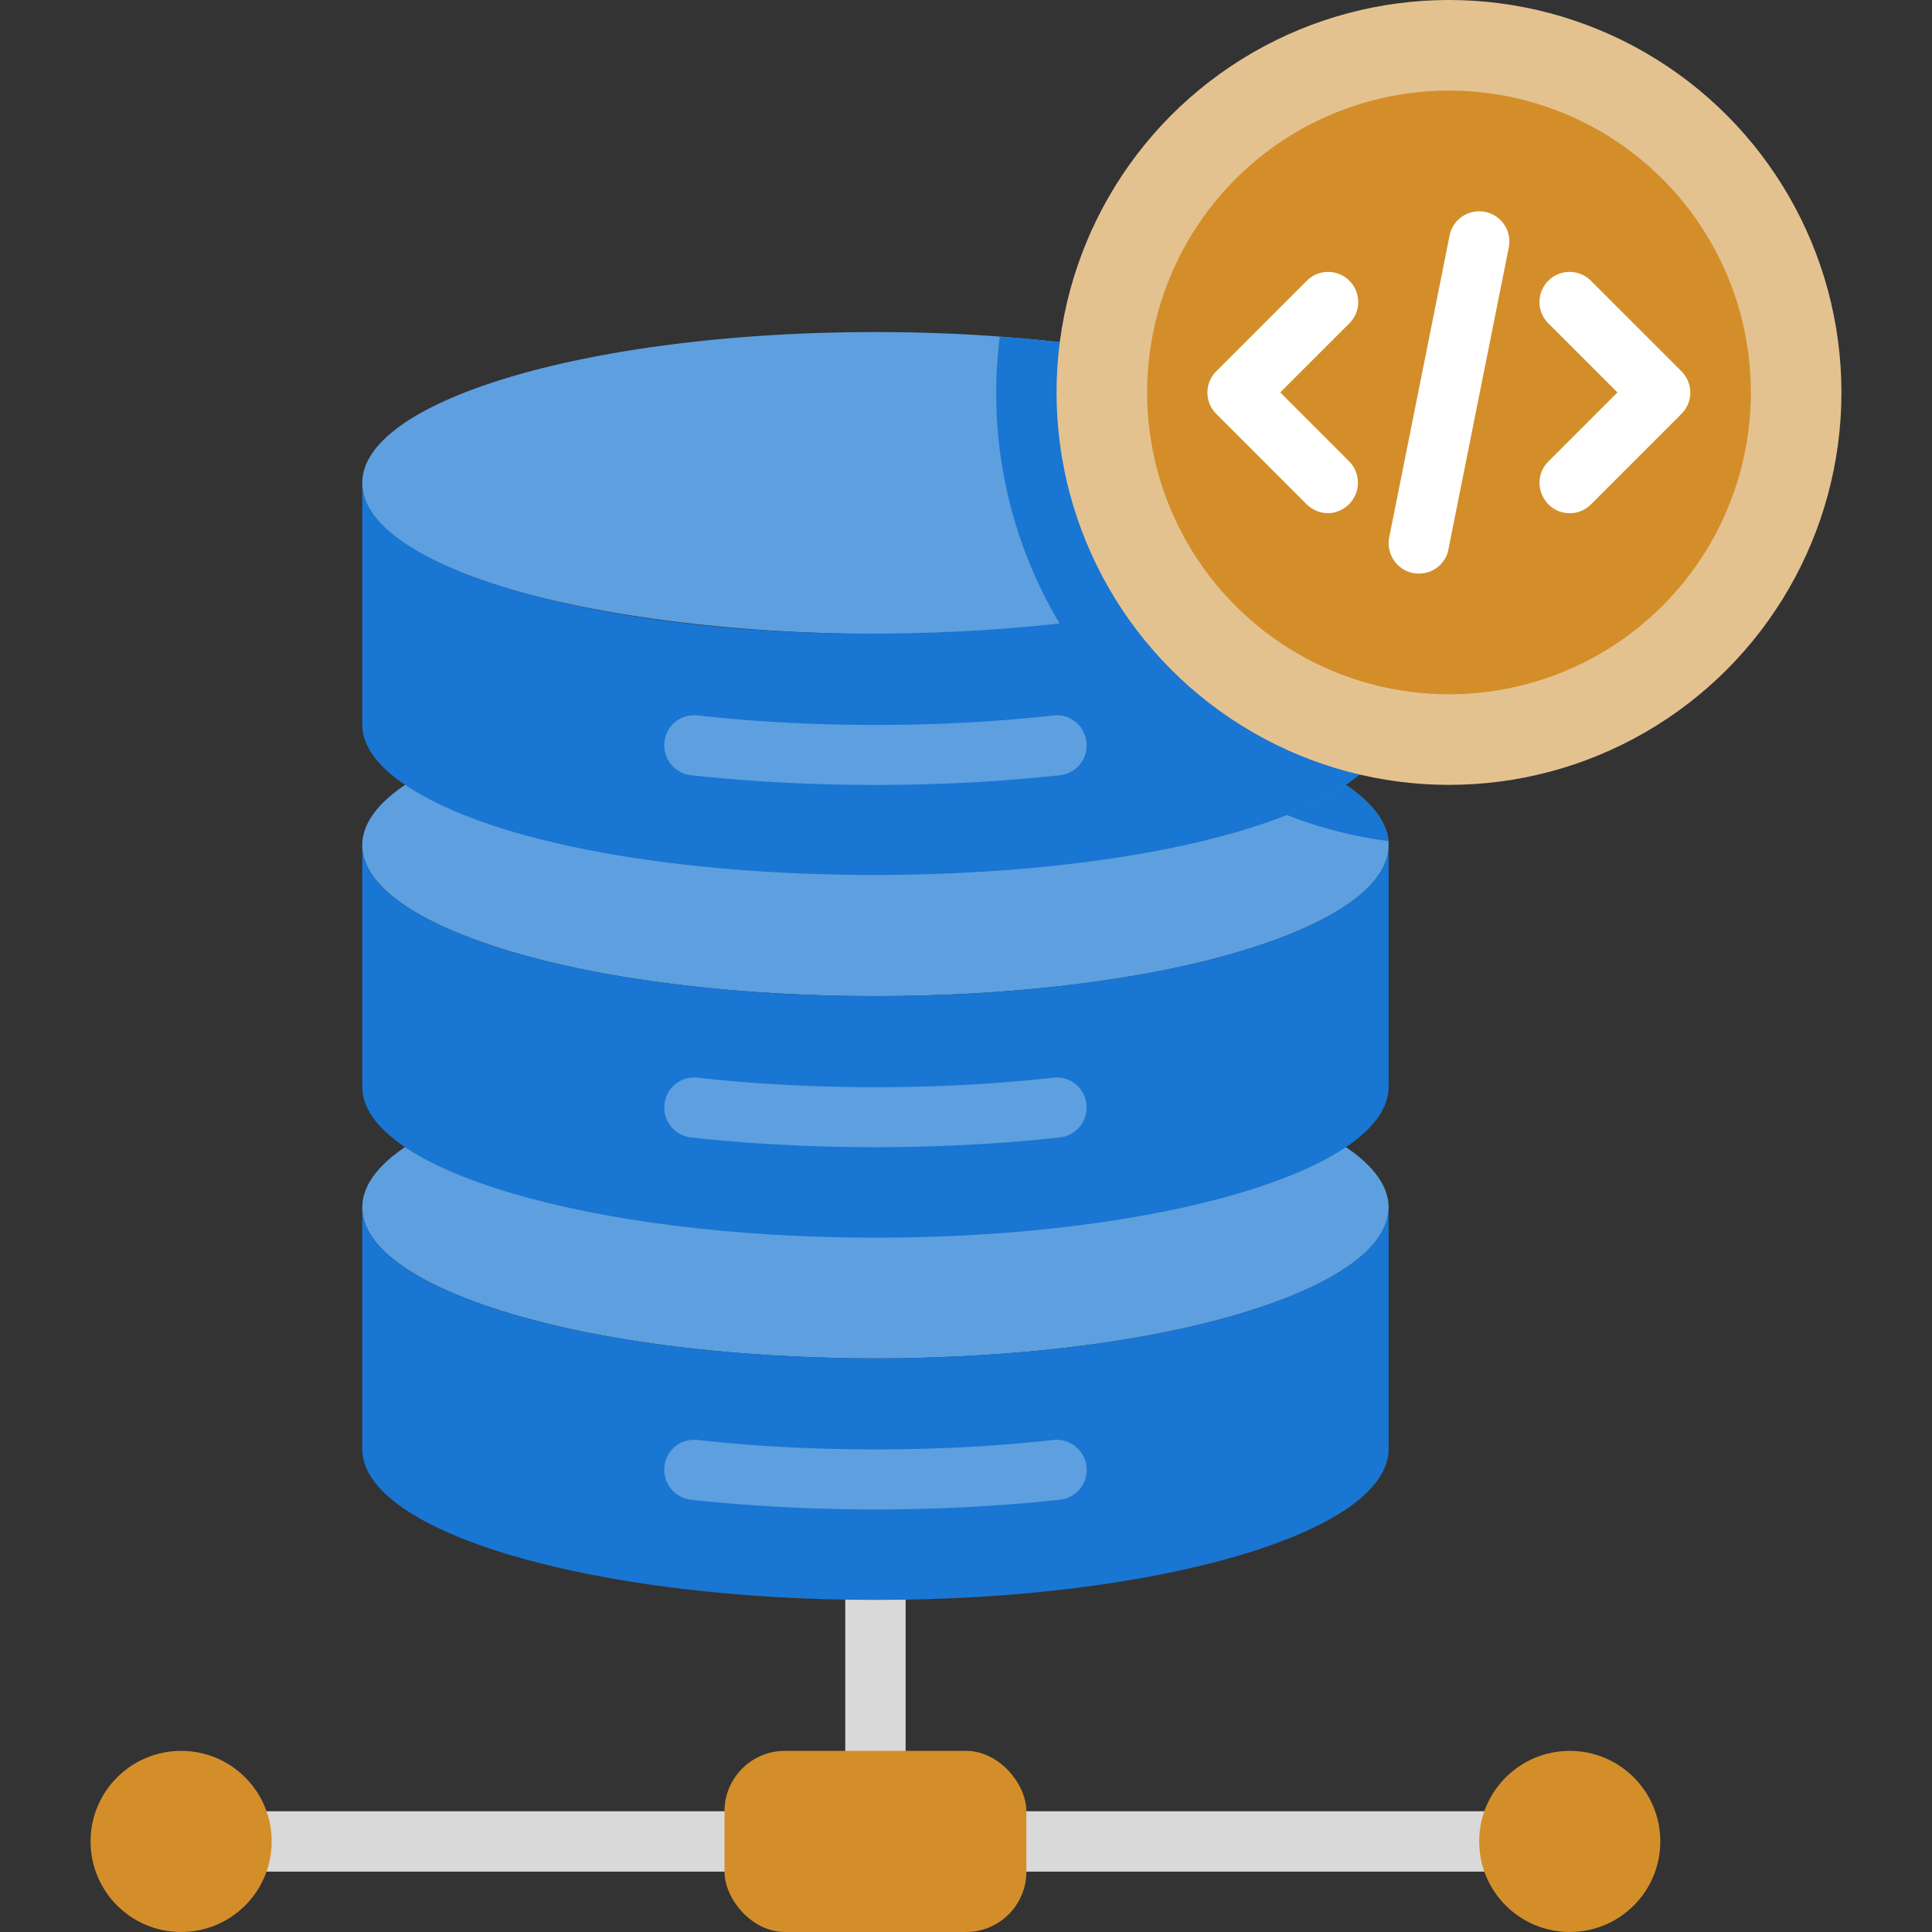 <svg xmlns="http://www.w3.org/2000/svg" viewBox="0 0 64 64" xmlns:v="https://vecta.io/nano"><rect x="0" y="0" width="64" height="64" fill="#333333" stroke="none"/><g fill="#d9d9d9"><path d="M6 60h23v2H6z"/><path d="M29 60h23v2H29z"/><path d="M28 45h2v17h-2z"/></g><path d="M46,40c0,1.63-2.67,3.08-6.79,4-6.01,1.33-14.4,1.33-20.42,0-4.12-.92-6.79-2.37-6.79-4,0-2.76,7.61-5,17-5s17,2.24,17,5Z" fill="#5e9fdf"/><path d="M46,40v8c0,2.76-7.61,5-17,5s-17-2.24-17-5v-8c0,1.63,2.67,3.08,6.79,4,6.01,1.33,14.4,1.33,20.42,0,4.12-.92,6.79-2.37,6.79-4Z" fill="#1976d2"/><path d="M22.89 49.68a1 1 0 0 1-.88-1.1c.06-.55.54-.94 1.1-.88 3.75.42 8.03.42 11.78 0 .57-.05 1.04.34 1.1.88a.99.99 0 0 1-.88 1.1c-3.92.43-8.3.43-12.22 0zM46 28c0 1.63-2.67 3.08-6.79 4-6.01 1.33-14.4 1.33-20.42 0-4.12-.92-6.79-2.37-6.79-4 0-.71.51-1.39 1.42-2 5.92-3.98 25.22-4 31.16 0 .7.47 1.42 1.16 1.42 2z" fill="#5e9fdf"/><path d="M46,28v8c0,2.76-7.61,5-17,5s-17-2.24-17-5v-8c0,1.63,2.67,3.08,6.79,4,6.01,1.33,14.4,1.33,20.42,0,4.12-.92,6.79-2.37,6.79-4Z" fill="#1976d2"/><path d="M22.89 37.68a1 1 0 0 1-.88-1.1c.06-.55.54-.94 1.1-.88 3.75.42 8.03.42 11.78 0 .57-.06 1.04.34 1.1.88a1 1 0 0 1-.88 1.1c-3.92.43-8.3.43-12.22 0zM46 16c0 1.63-2.67 3.08-6.79 4C28.52 22.41 12 20.23 12 16c0-2.76 7.61-5 17-5 1.42 0 2.8.05 4.12.15C40.52 11.69 46 13.66 46 16z" fill="#5e9fdf"/><path d="M46 16v8c0 .71-.51 1.39-1.42 2-5.79 3.93-25.17 4.03-31.16 0-.91-.61-1.42-1.29-1.42-2v-8c0 1.63 2.67 3.08 6.79 4C29.45 22.37 46 20.27 46 16z" fill="#1976d2"/><path d="M22.89 25.68a1 1 0 0 1-.88-1.1c.06-.55.54-.94 1.1-.88 3.75.42 8.03.42 11.78 0 .57-.06 1.04.34 1.1.88a.99.99 0 0 1-.88 1.1c-3.92.43-8.3.43-12.22 0z" fill="#5e9fdf"/><g fill="#1976d2"><path d="M45.99 27.86a14.11 14.11 0 0 1-3.38-.87c.78-.3 1.44-.63 1.97-.99.85.57 1.35 1.2 1.41 1.86z"/><path d="M46 16v8c0 1.43-2.05 2.47-3.39 2.99-3.1-1.18-5.77-3.44-7.5-6.32l4.1-.67c4.12-.92 6.79-2.37 6.79-4z"/><path d="M46 16c0 1.63-2.67 3.08-6.79 4-1.24.28-2.62.5-4.1.67a14.89 14.89 0 0 1-1.99-9.52C40.52 11.69 46 13.66 46 16z"/></g><circle cx="48" cy="13" r="13" fill="#e4c290"/><circle cx="48" cy="13" r="10" fill="#d38e2a"/><path d="M44 17c-.26 0-.51-.1-.71-.29l-3-3c-.39-.39-.39-1.02 0-1.41l3-3c.39-.39 1.02-.39 1.41 0s.39 1.02 0 1.41L42.41 13l2.29 2.29a1.01 1.01 0 0 1-.71 1.71zm8 0c-.88 0-1.34-1.07-.71-1.71L53.58 13l-2.29-2.29c-.39-.39-.39-1.02 0-1.41s1.02-.39 1.41 0l3 3c.39.39.39 1.02 0 1.41l-3 3a.98.98 0 0 1-.71.29zm-5 2c-.63 0-1.1-.58-.98-1.2l2-10a1 1 0 1 1 1.96.4l-2 10c-.09.48-.51.8-.98.8z" fill="#fff"/><g fill="#d38e2a"><rect x="24" y="58" width="10" height="6" rx="2"/><circle cx="6" cy="61" r="3"/><circle cx="52" cy="61" r="3"/></g></svg>